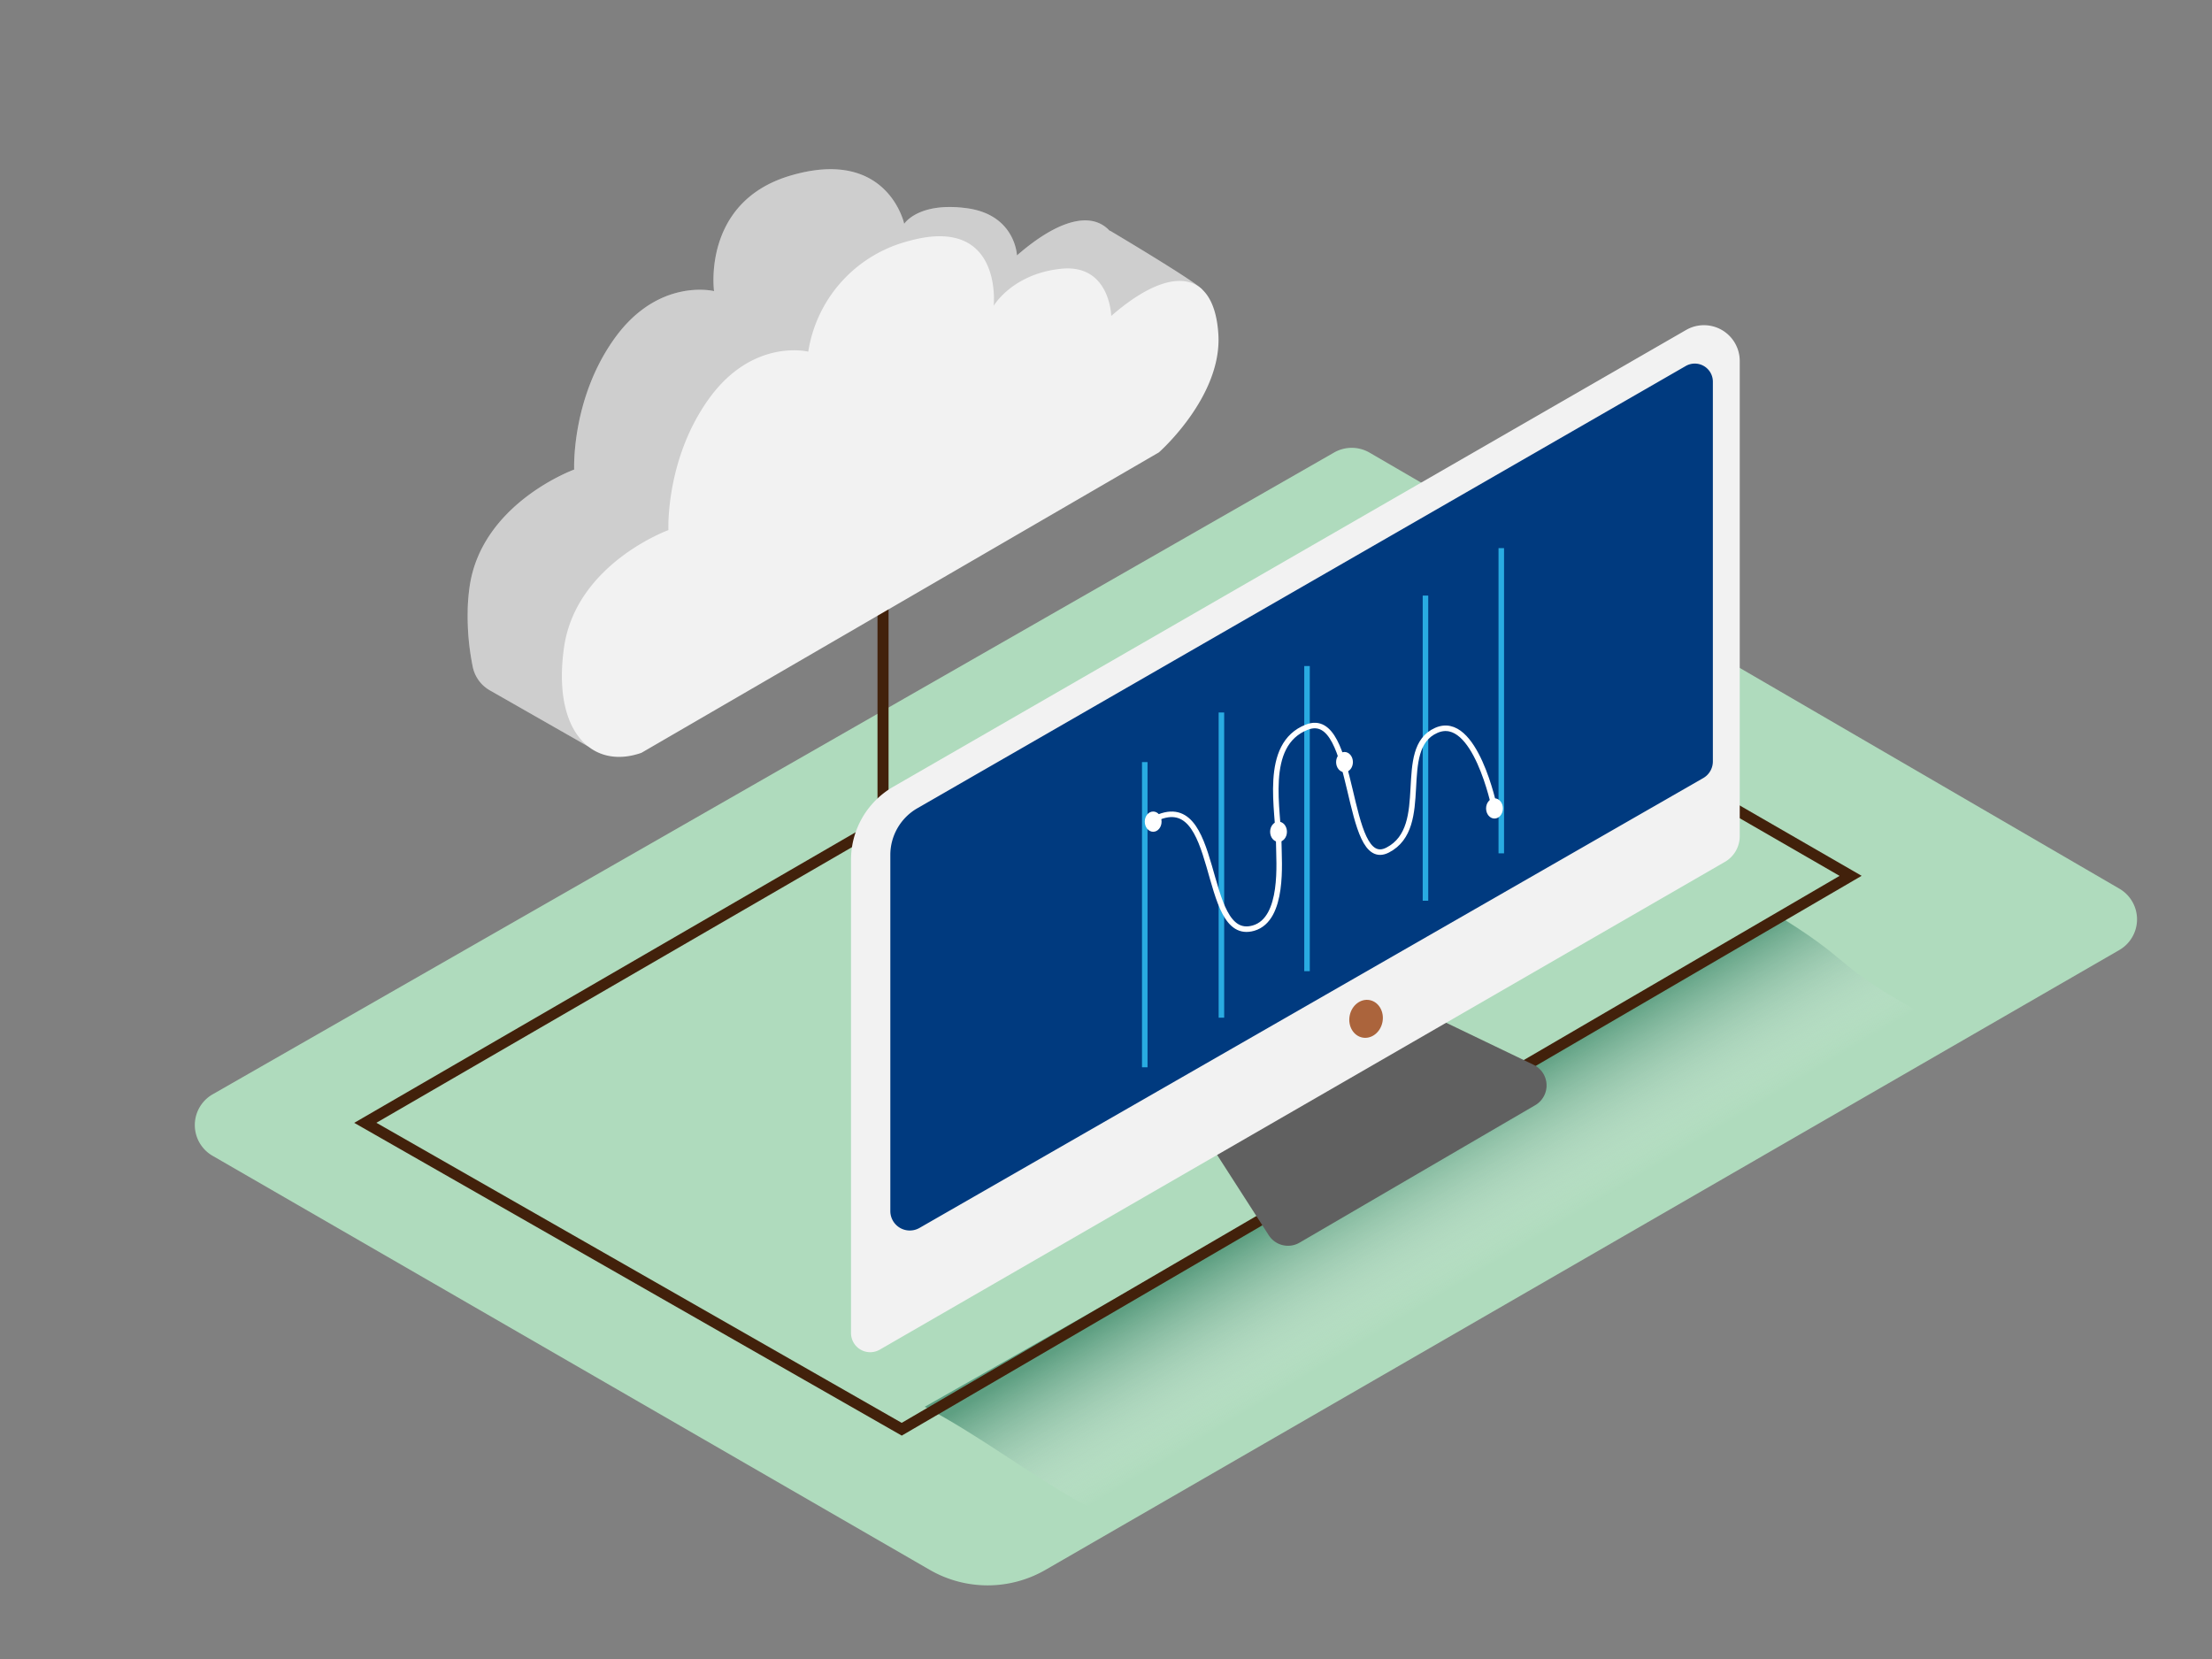 <svg xmlns="http://www.w3.org/2000/svg" xmlns:xlink="http://www.w3.org/1999/xlink" viewBox="0 0 400 300" width="235.8" height="176.85" class="illustration styles_illustrationTablet__1DWOa"><rect x="0" y="0" width="400" height="300" fill="#808080" stroke="none"/><defs><linearGradient id="linear-gradient" x1="266.7" y1="230.61" x2="252.46" y2="206.88" gradientUnits="userSpaceOnUse"><stop offset="0" stop-color="#fff" stop-opacity="0"></stop><stop offset="0.99" stop-color="#2e7c5f"></stop></linearGradient></defs><title>151-160</title><g style="isolation: isolate;"><g id="Layer_2" data-name="Layer 2"><path d="M383.25,160.7,247.64,81.84a6.41,6.41,0,0,0-6.41,0L38.45,197.89a6.41,6.41,0,0,0,0,11.12l129.68,74.87a20.93,20.93,0,0,0,20.93,0L383.23,171.8A6.41,6.41,0,0,0,383.25,160.7Z" fill="#afdbbd"></path><path d="M194.33,271.12c17.05,9.76-8.14-5.64,8.51,4.79,13.73-6.67,134.74-76.93,151.32-89.11-23.87-12.44-16.91-11.39-31.65-20.61L167.22,254.39C176.68,259.35,185.55,266.1,194.33,271.12Z" opacity="0.63" fill="url(#linear-gradient)" style="mix-blend-mode: multiply;"></path><path d="M159.68,103v51.6" fill="none" stroke="#42210b" stroke-miterlimit="10" stroke-width="2"></path><polygon points="66.06 203.04 163.06 258.45 334.65 158.38 238.68 103 66.06 203.04" fill="none" stroke="#42210b" stroke-miterlimit="10" stroke-width="2"></polygon><path d="M217.37,52.34C216.26,50.93,200.7,41.7,200.7,41.7l0,.08c-3.19-3.53-9.11-2.29-16.8,4.4,0,0-.27-7.35-9.07-8.53s-11.32,2.82-11.32,2.82-3-13.93-20.62-8.7c-16,4.75-13.77,20.87-13.77,20.87s-10-2.5-17.93,8.47-7.36,23.8-7.36,23.8S87,91,84.9,106.22a37.36,37.36,0,0,0-.33,4l0,.39a45.58,45.58,0,0,0,.88,9.78,6.37,6.37,0,0,0,3.12,4.44l17.77,10.14a25.37,25.37,0,0,0-1.81-13l88-51.08s6.73-5.92,9.56-13.76l6.77-1.75S218.48,53.76,217.37,52.34Z" fill="#f2f2f2"></path><path d="M217.37,52.34C216.26,50.93,200.7,41.7,200.7,41.7l0,.08c-3.19-3.53-9.11-2.29-16.8,4.4,0,0-.27-7.35-9.07-8.53s-11.32,2.82-11.32,2.82-3-13.93-20.62-8.7c-16,4.75-13.77,20.87-13.77,20.87s-10-2.5-17.93,8.47-7.36,23.8-7.36,23.8S87,91,84.9,106.22a37.36,37.36,0,0,0-.33,4l0,.39a45.58,45.58,0,0,0,.88,9.78,6.37,6.37,0,0,0,3.12,4.44l17.77,10.14a25.37,25.37,0,0,0-1.81-13l88-51.08s6.73-5.92,9.56-13.76l6.77-1.75S218.48,53.76,217.37,52.34Z" opacity="0.15"></path><path d="M116,136.13l93.56-54.32S221,71.76,220.32,60.48s-8.17-13.1-19.37-3.35c0,0-.23-9.45-9.07-8.53s-12.19,6.7-12.19,6.7,1.76-16.8-15.9-11.57a24.56,24.56,0,0,0-17.63,19.86s-10-2.5-17.93,8.47-7.36,23.8-7.36,23.8-16.76,6.07-18.89,21.3S107.15,139.25,116,136.13Z" fill="#f2f2f2"></path><path d="M259.33,183.9l18,8.65a4.14,4.14,0,0,1,.29,7.3L235,224.71a4.14,4.14,0,0,1-5.57-1.34l-10.35-16.1" fill="#606060"></path><path d="M161.53,142.27,304.9,59.67a6.47,6.47,0,0,1,9.7,5.6V151.2a5.38,5.38,0,0,1-2.69,4.66L159.09,244.06a3.47,3.47,0,0,1-5.2-3V155.49A15.26,15.26,0,0,1,161.53,142.27Z" fill="#f2f2f2"></path><path d="M304.88,66.16l-139,80A9.75,9.75,0,0,0,161,154.6V219a3.52,3.52,0,0,0,5.27,3.05L308,140.7a3.47,3.47,0,0,0,1.74-3V69A3.27,3.27,0,0,0,304.88,66.16Z" fill="#003a7f"></path><ellipse cx="247.04" cy="184.25" rx="3.45" ry="3.02" transform="translate(19.39 391.98) rotate(-79.1)" fill="#ab643c"></ellipse><line x1="271.48" y1="99.12" x2="271.48" y2="154.31" fill="none" stroke="#29abe2" stroke-miterlimit="10"></line><line x1="257.77" y1="107.7" x2="257.77" y2="162.88" fill="none" stroke="#29abe2" stroke-miterlimit="10"></line><line x1="236.35" y1="120.44" x2="236.35" y2="175.62" fill="none" stroke="#29abe2" stroke-miterlimit="10"></line><line x1="220.87" y1="128.84" x2="220.87" y2="184.03" fill="none" stroke="#29abe2" stroke-miterlimit="10"></line><line x1="207.01" y1="137.81" x2="207.01" y2="193" fill="none" stroke="#29abe2" stroke-miterlimit="10"></line><path d="M270.25,146.08s-3.51-17.14-10.54-14c-7.46,3.29-.67,17.42-8.76,21.63-7.83,4.07-5.56-25.74-14.62-22.22-8.09,3.14-5.07,15.18-5.08,21.34,0,2.84,1,13.38-4.57,15-9.69,2.82-5.67-26.19-18.15-19.6" fill="none" stroke="#fff" stroke-miterlimit="10"></path><ellipse cx="270.25" cy="146.19" rx="1.52" ry="1.83" fill="#fff"></ellipse><ellipse cx="208.53" cy="148.58" rx="1.52" ry="1.83" fill="#fff"></ellipse><ellipse cx="243.13" cy="137.81" rx="1.52" ry="1.83" fill="#fff"></ellipse><ellipse cx="231.2" cy="150.41" rx="1.52" ry="1.83" fill="#fff"></ellipse></g></g></svg>